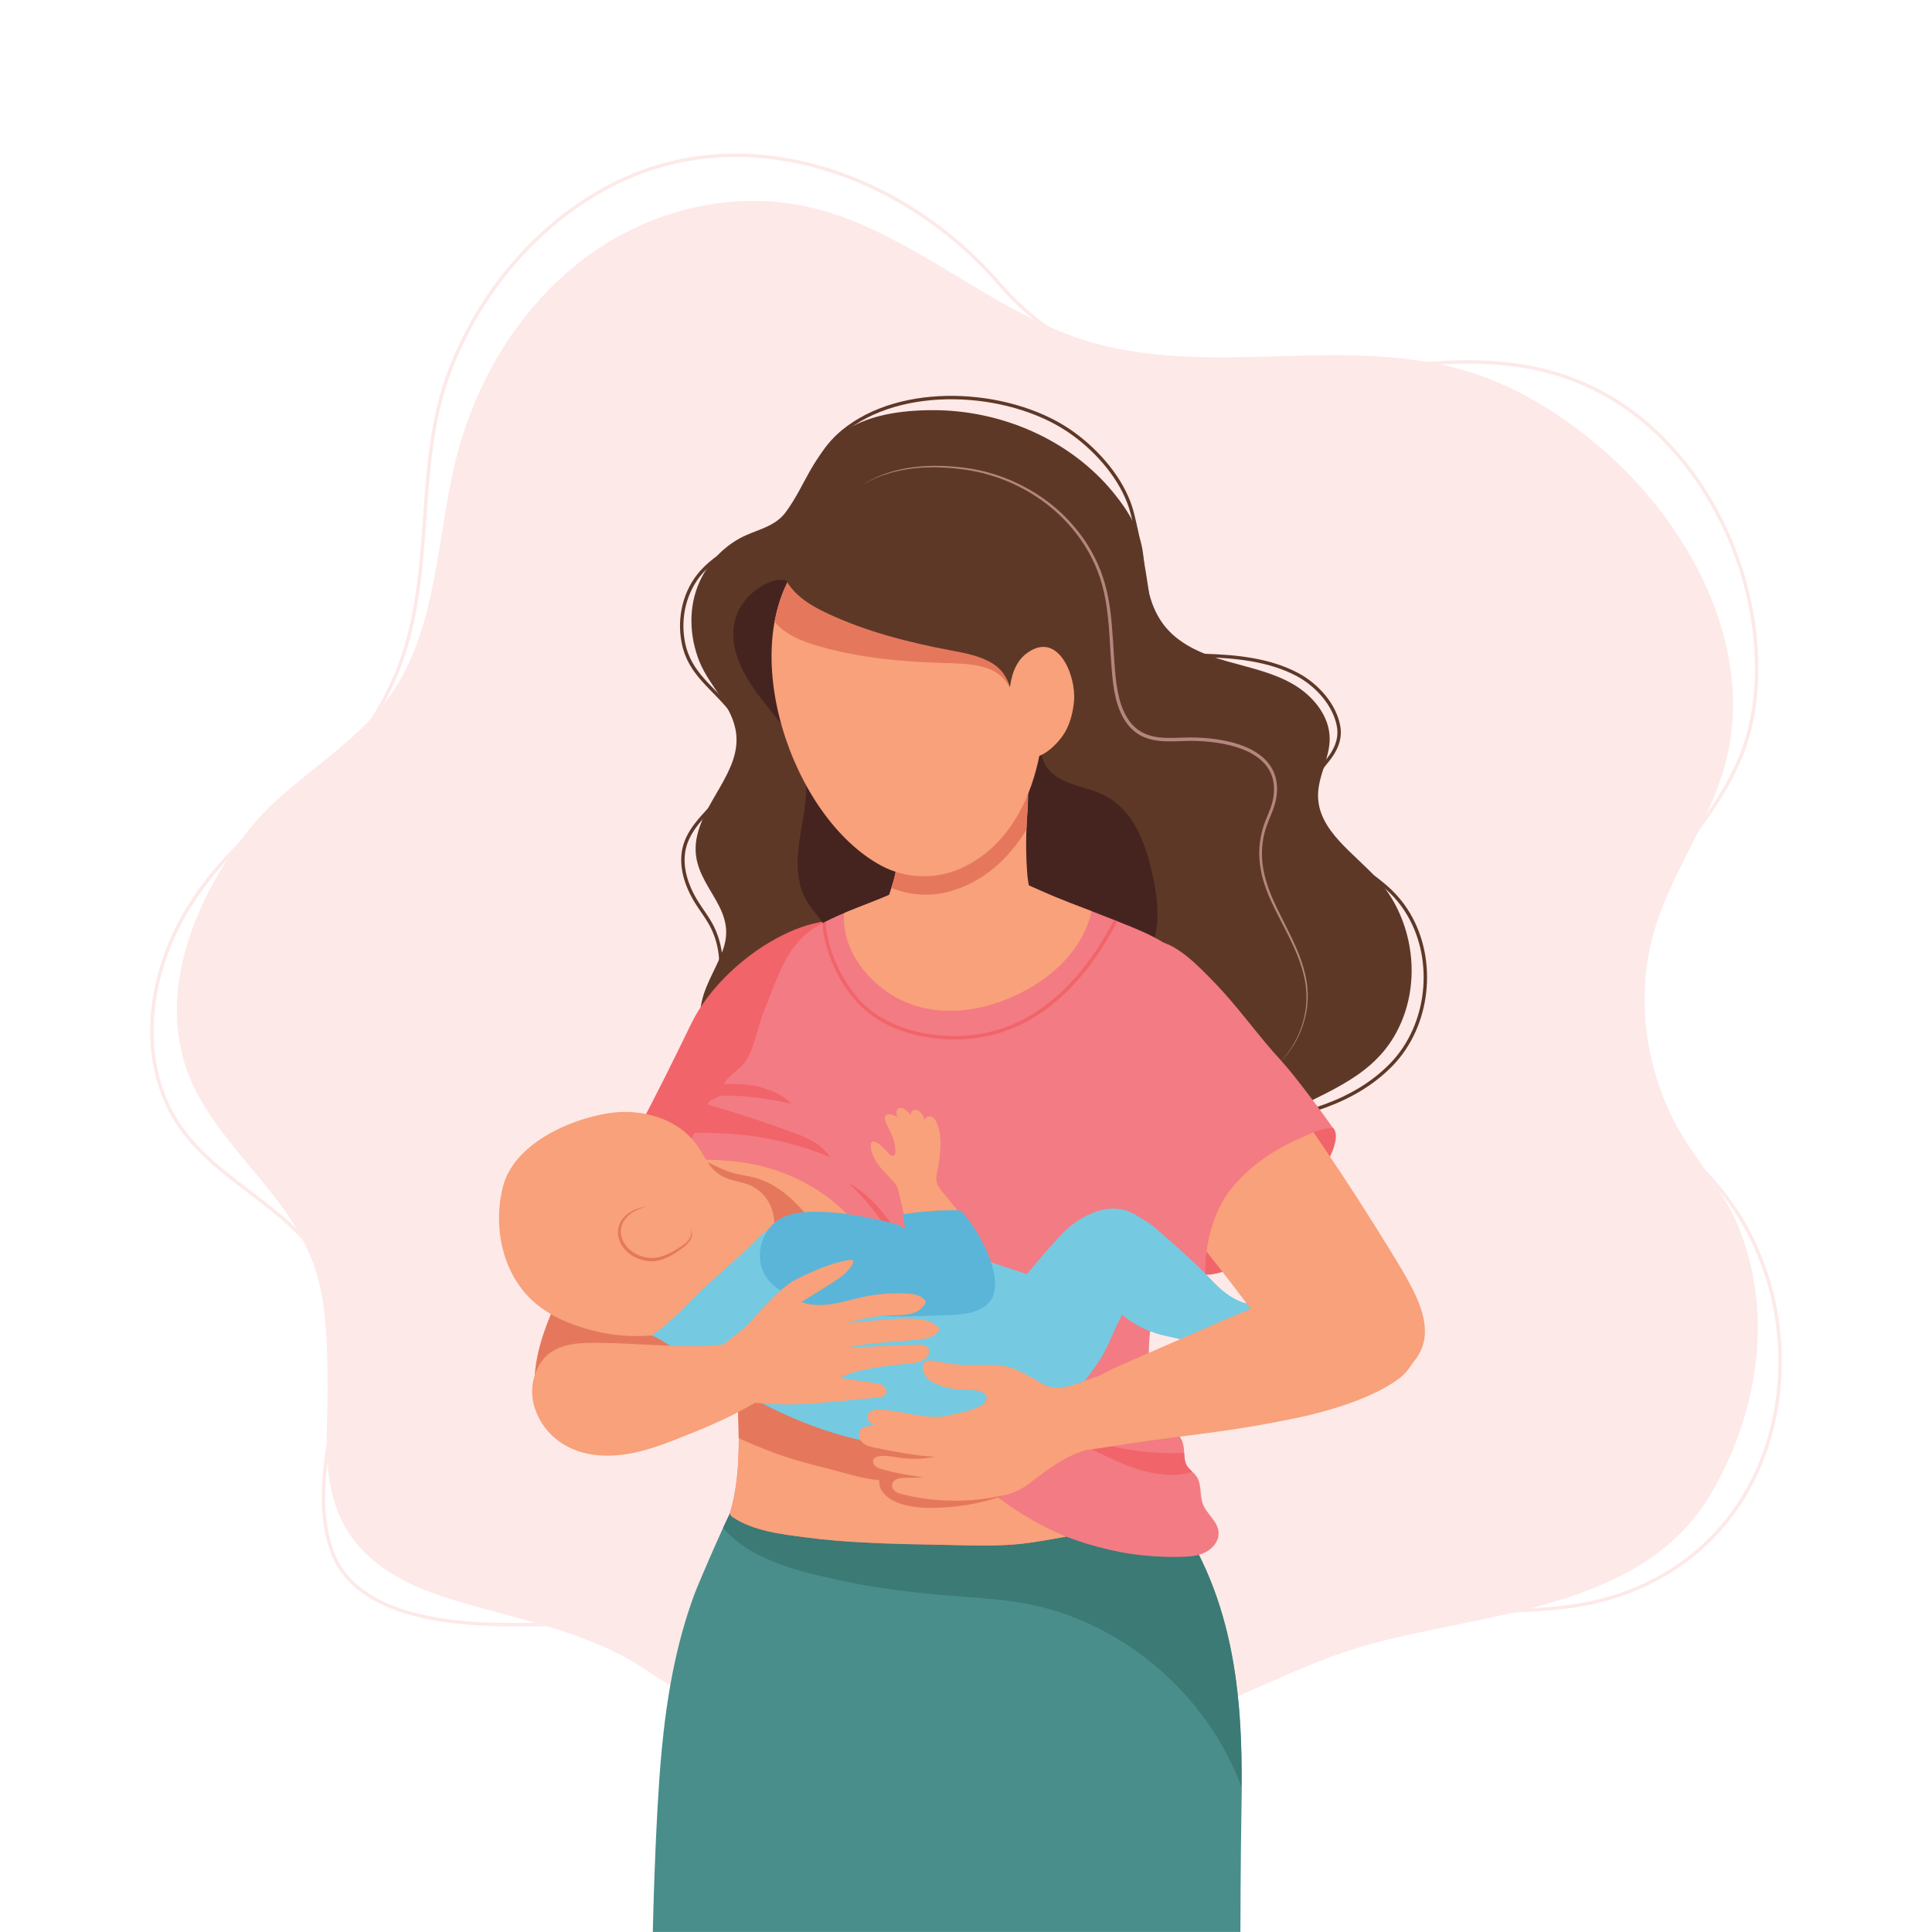 <?xml version="1.0" encoding="utf-8"?>
<!-- Generator: Adobe Illustrator 22.0.1, SVG Export Plug-In . SVG Version: 6.00 Build 0)  -->
<svg version="1.1" xmlns="http://www.w3.org/2000/svg" xmlns:xlink="http://www.w3.org/1999/xlink" x="0px" y="0px"
	 viewBox="0 0 5669.3 5669.3" style="enable-background:new 0 0 5669.3 5669.3;" xml:space="preserve">
<style type="text/css">
	.st0{fill:#FFFFFF;}
	.st1{fill:none;stroke:#FDE9E8;stroke-width:10;stroke-miterlimit:10;}
	.st2{fill:#FDE9E8;}
	.st3{fill:#498E8B;}
	.st4{fill:none;stroke:#5E3827;stroke-width:10;stroke-miterlimit:10;}
	.st5{fill:#5E3827;}
	.st6{fill:#E5785C;}
	.st7{fill:#3B7A75;}
	.st8{fill:#F16469;}
	.st9{fill:#452420;}
	.st10{clip-path:url(#SVGID_2_);fill:#F8A17A;}
	.st11{clip-path:url(#SVGID_2_);fill:none;stroke:#F16469;stroke-width:10;stroke-miterlimit:10;}
	.st12{clip-path:url(#SVGID_2_);fill:#E5785C;}
	.st13{clip-path:url(#SVGID_2_);fill:#F16469;}
	.st14{fill:#B4867D;}
	.st15{fill:#F8A17A;}
	.st16{fill:#75CAE1;}
	.st17{fill:#F37B83;}
	.st18{fill:#5BB5D8;}
	.st19{fill:none;}
</style>
<g id="Layer_1">
</g>
<g id="Layer_2">
	<rect x="0" y="0" class="st0" width="5669.3" height="5669.3"/>
	<g>
		<path class="st1" d="M1978.8,4810.5c-160.2-57.4-335.8-40.9-506.1-43.3c-170.2-2.4-435.8-30.1-499.9-219.1
			c-67.8-200,30.5-407.4,31.3-609.5c0.2-55.3-5.6-111.3-24.7-163.2c-89.2-243.1-388-302-492.7-544.3c-78.2-181-37.8-397.1,65-565.3
			c89.3-146.1,220.2-261,358.6-359.2c126.1-89.4,222.5-233.9,271.9-380.8c92.3-274.3,35.6-574.3,139.1-841.8
			c92.7-239.6,270.2-442.6,491.9-549.8C2200,347,2657.2,513.5,2933,833.6c147.9,171.7,360.5,271.4,576.9,289.1
			c420.3,34.4,858.1-194,1247.5,63.8c198.5,131.4,338.7,364.4,382.4,610.3c24.6,138.5,21.8,292.6-31.7,423.3
			c-52.6,128.7-143.3,233.6-221.3,344.8c-129.5,184.7-200.4,431.6-79.3,639.7c53,91,129.5,165.4,202.1,241.6
			c185.8,195.2,254.6,482.5,190.6,742.7c-72.6,295.4-302.8,489.3-602.5,526.4c-221.8,27.5-467.4-8.4-668.5,108.8"/>
		<path class="st2" d="M691.9,2485.3c-122.5,174.2-217.1,411.3-151.5,630.1c65.4,218.1,274.6,352.6,366,559.8
			c51.7,117.1,53.1,245.9,55,371.6c2.6,164.5-29.6,339.3,81.6,478.4c65.8,82.3,165,130.9,265.4,162.8
			c201.6,64.1,412.8,94.2,591.8,215.3c294.2,199,655.4,268.5,1006,247c177.8-10.9,354.1-44.4,524.4-96.3
			c197.9-60.4,373.7-167.3,572.9-224.5c345.3-99.2,817.4-100.6,1019.4-449.9c136-235.2,183.2-525.9,77.3-782.1
			c-50.3-121.8-146.4-214.9-201.1-334.5c-75.6-165.3-96-353.7-45.5-529.3c2.1-7.2,4.3-14.4,6.6-21.6
			c52.8-164.1,158.9-305.3,202.9-472.4c90.7-345-109.7-709.7-373.1-931.5c-109.4-92.1-231.7-168.8-364.9-212.5
			c-367.3-120.6-775.5,19-1143.9-97.7c-282.7-89.5-514.7-322-802.7-389.3c-221.3-51.7-460.5,3.5-648.5,138.6
			c-188,135.1-324.4,346.5-386.6,579.3c-57.6,215.7-55.8,452.7-158,648.7c-87.4,167.7-249.5,258.1-381,379.8
			C763.6,2392.7,725.8,2437.1,691.9,2485.3z"/>
		<g>
			<path class="st3" d="M1915.6,5669.3c0,0,6.7-326.6,25.7-529c14.8-158.2,41.2-312.8,96.4-462.2c10.1-27.4,116.6-277,126.2-274.4
				c139.9,39.2,285.5,53.6,430.3,64.7c176.6,13.6,353.6,23.2,530.8,23.6c111,0.2,223.7-3.5,329.8-35.5
				c88.4,126.1,139.3,274.5,164.7,425.1c24.3,144.2,26.1,286.2,23.5,429.9c-2.8,155.5-3.1,357.6-3.1,357.6H1915.6z"/>
			<path class="st4" d="M3656.8,3294.2c152.8-13.8,317.8-57.6,427.4-171.6c109.5-114,129.8-303,49.8-439.1
				c-11.5-19.6-25-38-40.4-54.7c-67-73-171.4-111.8-217.1-199.7c-29.6-56.9-31.6-138.1,11.5-188.4c27.4-32,47.9-67.2,39.8-110.5
				c-11.8-63.8-64.8-121.1-120.6-150.8c-81.9-43.6-179.5-53.1-270.8-55.9c-61.8-1.9-124.3-13.3-149.5-77.3
				c-13.6-34.5-15.1-72.1-20.5-108.4c-11.5-77.4-24.6-154.6-43.5-230.5c-21.9-87.5-87.7-167.9-157.9-223
				c-10.1-7.9-20.5-15.4-31.1-22.5c-178.6-118.5-490.1-136.9-661.2,5.1c-58.3,48.4-95.8,117.5-102.6,193.1
				c-4.6,50.5-17,62.5-64,82.2c-85.5,35.7-183.6,64.7-247.4,136c-49.9,55.8-67.8,134.7-53.5,207.4c18.2,92.9,88.1,131.5,142.1,201.3
				c55.1,71.3,26.6,170.3-23.1,238.2c-38.3,52.3-95.7,93.3-114.2,155.4c-17,57.1,3.8,119.3,35.7,169.6
				c12.9,20.4,27.7,39.6,39.5,60.7c35.7,64.2,40.3,144.9,12.2,212.8"/>
			<path class="st5" d="M3771.5,3267.8c-141.1,65.6-317.8,77.1-458.8,4.5c-138.6-71.4-263.4-120.5-423.9-102.3
				c-143.4,16.3-254.8,105.3-392.3,135.1c-109.1,23.6-225.8-13.8-313.1-83.3c-85.2-67.9-148-177.7-123.9-284
				c12.6-55.6,47.2-103.8,64.4-158.2c39.6-125.5-101.9-185.4-80.5-315.5c18.2-110.7,129.3-199,116.9-310.4
				c-9.1-81.6-78.4-138.9-107.9-212.4c-29.7-74.1-32.9-160,0.1-233.5c24.2-54,67.1-100.3,119.1-128.6c46.7-25.4,101.1-31,134.7-77.1
				c59.9-82.2,76.7-166.8,163.5-231c73.5-54.4,176.2-67.2,266.4-67.5c200.5-0.7,403.4,85.8,531.2,242.2
				c45.3,55.4,79.7,113.3,87.4,183.6c8.4,76.8,15.8,154.2,69.1,215.1c44.8,51.1,111.4,77.2,176.7,96
				c65.4,18.8,133.3,32.5,192.3,66.3c59,33.8,109,93.3,109,161.3c0,56.9-34.4,109.6-34.2,166.5c0.3,103.5,106.2,168.6,175.1,245.8
				c96.4,108.2,126.2,271.3,74.3,406.5c-59.7,155.7-190.8,202.1-326.2,271.4C3784.6,3261.6,3778.1,3264.8,3771.5,3267.8z"/>
			<path class="st6" d="M2555.6,3185c28.6-72,45.4-151.9,32.7-226.8c-11.9-69.4-46.1-135.6-99.8-181.1
				c-27.2-23-90.9-15.5-124.5-11.3c-40.4,5-81.7,17.5-110.7,46.5c-29,29-55.1,55.8-77,91.1c-106.3,171.2-213,342.8-316.1,516.6
				c-64.6,108.9-136.5,213.7-192.9,327.4c-41.6,84-85.3,175.2-96.4,269.3c-7.5,63.6,2.9,142.6,56.1,184.7
				c56,44.4,134.4,38.9,198.5,16.9c183.4-62.9,288.2-280.9,388.7-434.3c113.2-172.9,217.5-351.6,312.4-535.2
				C2537,3228.4,2546.9,3207.1,2555.6,3185z"/>
			<path class="st7" d="M3454.8,4456.6c-106.1,32-218.8,35.7-329.8,35.5c-177.2-0.3-354.2-10-530.8-23.6
				c-144.7-11.1-290.3-25.5-430.3-64.7c-3.6-1-21.1,34-42,79.5c82.4,96.2,222.1,127.4,341.1,153.7c111.5,24.6,225.4,37.5,339.1,46.4
				c69.1,5.4,138.4,9.4,206.5,21.9c285.3,52.5,533.7,266.7,634.1,537.9c1.5-121-3.2-242.2-23.3-361.5
				C3594.1,4731.1,3543.2,4582.7,3454.8,4456.6z"/>
			<path class="st8" d="M2155.9,3282.6c27.6-52.4,52.8-104.7,57-114.2c26.7-60,50.5-121.3,74.7-182.3
				c18.7-47.2,37.6-94.4,58.2-140.8c11.7-26.5,26.4-53.3,42.1-77.8c8.2-12.7,39.3-65.1,55.5-66.1c-50.5,3-99.4,19.3-144.8,41.7
				c-109.1,53.7-218.3,152.9-271.4,263.1c-47.9,99.6-97.5,198.4-148.7,296.3c68.8,27.1,135.7,59.2,199.9,95.8
				C2088.5,3404.1,2123.9,3343.3,2155.9,3282.6z"/>
			<path class="st9" d="M3385.9,2585.4c25,124.2,10.9,222.8-93.7,302.8c-83.3,63.7-189.8,97.2-289.9,115.6
				c-167.9,30.9-362.7,17.2-507.6-81.2c-26.3-17.9-52.4-40.7-59.1-71.8c-6-28.3,5.4-57.6,2.3-86.3c-5.3-48.4-49-82.3-72.9-124.8
				c-31.5-56.1-27.1-125.1-16.8-188.6c10.2-63.5,25.4-128.5,12.3-191.5c-16.9-81.8-77.8-145.8-128.9-211.9
				c-51.1-66-96.2-149.1-74.3-229.6c14.5-53.1,61.6-99.6,115.1-114.3c56.4-15.5,118.5,42,161,72.3c57.2,40.8,119.2,75,184.3,101.6
				c90,36.8,185.9,59.2,272.2,104.1c52.2,27.1,109.8,66.6,140.9,118.1c35,58,0.5,125,62.7,173.6c40.2,31.4,94.9,35.5,140.9,57.4
				C3333,2377.5,3366.2,2487.3,3385.9,2585.4z"/>
			<g>
				<defs>
					<path id="SVGID_1_" d="M2536.1,4526.4c79.3,4.2,159.1,5.5,238.1,6.9c76.1,1.4,152,5,227.8-3.7c40.6-4.6,80.6-12.7,126.6-20.4
						c8,2.8,23.5,8.4,30.7,11c20.5,7.2,41.4,13.6,62.4,19.1c20.8,5.5,41.8,10.4,62.9,14.6c21.5,4.2,43.3,7.4,65.1,9.8
						c21.8,2.3,43.8,3.8,65.7,4.5c8.4,0.3,16.9,0.5,25.3,0.6c8.6,0.1,17.3,0,25.9-0.3c24.7-0.7,50.3-2.5,72.5-14.4
						c21.9-11.6,39.2-35,36.6-59.7c-3.3-31.1-34.7-51.5-45.9-80.7c-10.1-26.5-2.9-58.9-19.3-82.1c-8-11.3-20.7-18.7-27.7-30.6
						c-10.6-17.9-5.9-40.8-10.5-61.1c-8.2-35.8-43.7-58.4-60.6-91c-6.9-13.2-10.5-27.8-14.1-42.3c-9.9-39.9-24.4-80.9-26.2-121.8
						c-2-45.6,5.5-92.1,9.9-137.4c20.7-211.5,72.3-419.3,121.1-625.7c0.5-2.1,1-4.2,1.5-6.3c34.4-145.9,52.3-295.1-25.8-394.5
						c-47.8-60.9-137.8-92.7-207.6-120.9c-57.9-23.4-116.9-44.2-174.6-68.1c-56.9-23.6-112.1-51.9-171.1-70
						c-19.2-5.9-38.6-11.2-58.5-14c-74.8-10.5-144.8,21-209.2,55.1c-84.3,44.7-179.9,68-261.8,116.5
						c-88.6,52.5-115.8,155.1-152.4,244.3c-18.8,46-26.9,102.2-51.5,145c-17.8,31.1-58.6,44.7-70,80.2c-3,9.5-3.7,20.5-10.9,27.4
						c-9,8.7-25.5,8-31.9,18.8c-8.2,13.9,8.5,30.3,7.6,46.4c-1.5,26.8-45.3,29.7-55,54.7c-7.6,19.7,9.8,39.3,16.5,59.3
						c10.8,32.7-6.6,75.4-8.7,109.5c-6.4,106.6,36.2,209.3,78,307.6c19,44.6,44,75.5,40.1,124.8c-4.3,53.7,3.8,106.9,6.7,160.9
						c5.6,107,10.1,229.5-19.4,333.8c-1.3,4.5-2.6,9.5-0.5,13.6c1.4,2.7,4,4.6,6.5,6.3c60.2,40.5,143.5,50.1,214.5,59.2
						C2421.5,4518.9,2478.6,4523.4,2536.1,4526.4z"/>
				</defs>
				<use xlink:href="#SVGID_1_"  style="overflow:visible;fill:#F37B83;"/>
				<clipPath id="SVGID_2_">
					<use xlink:href="#SVGID_1_"  style="overflow:visible;"/>
				</clipPath>
				<path class="st10" d="M3116.4,2827.1c39.9-40.4,70.1-88.7,84.6-144c6.3-24,9.1-50.9-3.4-72.4c-11-19.1-31.9-30-52-39.1
					c-178.3-80.2-415.3-69.8-593.5,11.9c-21.2,9.7-42.6,21.2-56.5,39.9c-15,20.2-19.3,46.5-19.3,71.7c0.1,87.3,56.5,167.1,127,215.7
					c93.8,64.6,208.6,68.1,314.4,34.4C2991.3,2921.8,3062.6,2881.6,3116.4,2827.1z"/>
				<path class="st11" d="M2420.1,2652.8c-14.5,94.1,30.5,205,91.2,276.7c74.4,87.8,197.7,119.6,309.9,115.3
					c261.1-10,423.4-243.5,505.3-462.6c4.5-12,8.9-24.1,13.1-36.3"/>
				<path class="st10" d="M2437.7,3520c131.5,102.3,182.4,257.6,221.1,413.8c17.6,70.8,22.2,155.8,57.6,219.2
					c36,64.3,82.2,122.9,135,174.3c105,102.2,236.6,176.6,377.1,217.5c90.6,26.4,188.7,41.7,262.3,100.7
					c30.3,24.3,54.9,55,77.5,86.6c101.6,141.9,169.4,320.6,130.4,490.7c-7.1,31-18.2,62.1-39,86.2c-24,27.7-58.7,43.7-93.6,54.9
					c-93.3,29.9-193,30.5-290.9,30.8c-269.7,1-539.3,2-809,3c-112.5,0.4-227.1,0.5-334.5-32.7s-208.8-105.7-248.4-211
					c-24.5-65.2-23.7-136.7-22.6-206.3c7.1-439.5,14.2-879,21.3-1318.5c0.8-50.8,2.1-103.5,24.7-149
					c44.3-89.2,160.6-80.3,245.6-72.4C2255.6,3417.5,2355.8,3456.3,2437.7,3520z"/>
				<path class="st12" d="M2324.7,3520.5c48.1,44.6,87.3,102.2,130.4,149.5c60.3,66.2,91,151.6,153.7,217
					c18.7,19.5,46.3,24.5,69.6,36.1c66.5,32.9,131.6,69.2,191.8,112.8c77.2,55.8,256.5,190.4,161.9,299.5
					c-25.8,29.7-63.6,46.1-101.1,58.1c-61.1,19.6-125.2,30.1-189.3,31.2c-36.9,0.6-74.6-2-109-15.6c-28-11-56.2-35.5-52.3-65.4
					c-56.6-5.4-106.7-23.2-161.6-36.9c-39.7-9.9-79.2-20-118.2-33.4c-80.3-27.5-158.2-62.3-232.2-103.9
					c-55.4-31.2-109.3-66.6-152.6-113.1c-47.5-51.1-80.6-113.6-113-175.3c-31.5-59.8-63.6-121.8-68.8-189.3
					c-5.9-76.3,26-154,82.7-205.2c56.7-51.2,140.4-104.8,220.1-88.7c38.2,7.7,71.4,31,108.7,42.4c21.4,6.5,43.8,9.1,65.5,14.5
					C2255.8,3466.2,2292.3,3490.4,2324.7,3520.5z"/>
				<path class="st13" d="M2361.2,3368.1c25.4,8.1,50.4,17.4,75,27.8c-36-54.1-103.3-69.4-160.1-90.5
					c-75.4-28-153.6-50.2-230.6-73.7c-9.7-3-19.6-5.9-29.8-5.9c-36.8,0-61.3,36.6-79,68.8c-6.9,12.6-19,38-1.4,48.3
					c12.8,7.5,19.8-4.1,31.7-8.1c39.2-13.2,90.3-10.7,131.1-9.9C2187,3326.8,2276.3,3341,2361.2,3368.1z"/>
				<path class="st13" d="M2322.2,3238.9c-31.8-31.5-75.9-48.2-120.3-54.5c-44.3-6.3-89.4-3.1-134.1,0.1c-6.8,0.5-13.7,1-20.5,1.5
					c8-0.6,36.8,25.4,50.5,27.7c20.6,3.5,44,0.5,65,1.8C2216.4,3218.9,2269.8,3226.7,2322.2,3238.9z"/>
				<path class="st13" d="M2692,3769c36.8,78.3,70.6,158.6,118.8,230.5c48.2,71.8,113,135.8,194.2,165.9
					c-31.4-11.7-85.6-69.2-104.6-96.7c-23.6-34.2-41.5-75.8-63.2-112.1c-54.9-91.9-109.9-183.8-164.8-275.7
					c-48.4-80.9-100.7-165.7-183.8-210.2C2578.4,3552.1,2640.8,3660.2,2692,3769z"/>
				<path class="st13" d="M3366.2,4318.7c-50.6-12-98-34.6-144.9-57c-25.8-12.4-54.2-27.6-62.7-54.9
					c101.8,49.9,218.5,60.7,331.8,56.5c41.5-1.6,60.1,33,17.6,51.9C3465.5,4334.2,3410.2,4329.2,3366.2,4318.7z"/>
			</g>
			<g>
				<g>
					<path class="st14" d="M2521.5,1429.5c22.8-16.3,48-29.1,74.4-38.7c26.4-9.5,53.9-15.8,81.8-19.5c27.8-3.7,56-4.9,84.1-4.1
						c14,0.4,28.1,1.2,42,2.5c14,1.3,27.9,2.9,41.8,5.1c1.7,0.3,3.5,0.5,5.2,0.8l5.2,1l10.4,1.9c3.4,0.7,6.9,1.5,10.3,2.2
						c3.4,0.8,6.9,1.4,10.3,2.4c6.8,1.8,13.7,3.4,20.4,5.5l10.1,3l10,3.3c6.7,2.1,13.3,4.7,19.9,7.1c3.3,1.2,6.6,2.6,9.8,3.9l9.8,4
						c12.9,5.7,25.7,11.6,38.1,18.2c24.9,13.1,48.8,28.2,71.2,45.4l8.4,6.5c2.8,2.2,5.4,4.5,8.2,6.7l4.1,3.4l2,1.7l2,1.8l7.9,7
						c1.3,1.2,2.7,2.3,3.9,3.5l3.8,3.7l7.6,7.3c2.5,2.5,4.9,5,7.4,7.6c2.4,2.5,5,5,7.3,7.7c19.1,20.7,36.6,43.1,51.7,67
						c15.1,23.9,27.9,49.2,38.3,75.6c10.4,26.3,17.8,53.8,23.1,81.5c5.4,27.7,8.7,55.7,11,83.7c2.4,28,3.9,56,5.6,83.9
						c1.7,27.9,3.9,55.8,7.4,83.3c1.9,13.7,4.3,27.4,7.6,40.7c3.3,13.4,7.5,26.5,13,39c5.5,12.5,12.2,24.4,20.6,34.9
						c8.4,10.5,18.5,19.6,29.9,26.5c11.4,7,24.3,11.5,37.5,14.4c1.6,0.4,3.3,0.6,5,1c1.7,0.3,3.3,0.6,5,0.9c3.4,0.4,6.7,1,10.2,1.3
						l5.1,0.5l5.1,0.3c3.4,0.3,6.9,0.3,10.3,0.4c13.8,0.3,27.7-0.2,41.7-0.7c7-0.2,14-0.5,21.1-0.6c7.1-0.1,14.1,0,21.2,0.2
						c14.1,0.4,28.2,1.3,42.3,2.8c14.1,1.5,28.1,3.6,42,6.4c13.9,2.8,27.7,6.3,41.2,10.8c13.5,4.5,26.7,9.9,39.4,16.7
						c12.6,6.8,24.6,15,35.2,24.9c10.6,9.9,19.6,21.6,26,34.8c6.5,13.1,10.2,27.4,11.5,41.9c0.6,7.2,0.7,14.5,0.2,21.6
						c-0.2,3.6-0.6,7.2-1,10.7c-0.5,3.6-1,7.1-1.7,10.6c-2.8,14.2-7.6,27.7-12.8,40.8c-5.2,13.1-10.8,25.9-15.3,38.9
						c-1.1,3.3-2.2,6.5-3.1,9.9l-2.8,10c-0.8,3.3-1.5,6.7-2.2,10.1c-0.4,1.7-0.8,3.4-1.1,5.1l-0.8,5.1l-0.8,5.1
						c-0.3,1.7-0.6,3.4-0.7,5.1l-1,10.3c-0.2,1.7-0.3,3.4-0.3,5.2l-0.2,5.2l-0.2,5.2c0,1.7,0,3.4,0.1,5.2
						c-0.1,13.8,1.4,27.6,3.6,41.2l0.9,5.1c0.3,1.7,0.6,3.4,1,5.1l2.2,10.1c0.3,1.7,0.8,3.4,1.3,5l1.3,5c0.4,1.7,0.9,3.4,1.3,5
						l1.5,5l1.5,5c0.5,1.7,1,3.3,1.6,5l3.4,9.8c1.1,3.3,2.4,6.5,3.7,9.8l1.9,4.9l2,4.8c1.3,3.2,2.6,6.4,4,9.6l4.3,9.5
						c2.9,6.3,5.9,12.7,8.9,19c12.1,25.2,25,50,37.3,75.2c12.3,25.2,24,50.8,33.2,77.4c9.3,26.6,16,54.2,18.4,82.3
						c1.2,14,1.3,28.2,0.2,42.2c-1,14.1-3.3,28-6.6,41.7c-3.3,13.7-7.6,27.1-12.8,40.1c-1.4,3.2-2.7,6.5-4.1,9.7l-4.5,9.5l-4.8,9.4
						c-1.7,3.1-3.5,6.1-5.2,9.2c-14.3,24.2-32.1,46.2-52.8,65.1c40.7-38.5,69.4-89.2,81.5-143.6c3-13.6,5.1-27.4,5.9-41.3
						c0.9-13.9,0.6-27.8-0.8-41.7c-2.7-27.7-9.7-54.8-19.2-81c-9.5-26.2-21.3-51.5-33.8-76.5c-12.5-25-25.7-49.7-38.1-74.9
						c-3.1-6.3-6.2-12.6-9.1-19l-4.4-9.6c-1.4-3.2-2.8-6.5-4.2-9.7l-2.1-4.9l-1.9-4.9c-1.3-3.3-2.6-6.6-3.8-9.9l-3.5-10
						c-0.6-1.7-1.1-3.3-1.7-5l-1.6-5.1l-1.6-5.1c-0.5-1.7-0.9-3.4-1.4-5.1l-1.4-5.1c-0.4-1.7-1-3.4-1.3-5.1l-2.3-10.4
						c-0.4-1.7-0.7-3.5-1-5.2l-0.9-5.2c-2.3-14-3.9-28.1-4-42.4c0-1.8-0.1-3.6-0.1-5.3l0.2-5.3l0.2-5.3c0.1-1.8,0.1-3.6,0.3-5.3
						l1-10.6c0.1-1.8,0.4-3.5,0.7-5.3l0.8-5.3l0.8-5.3c0.3-1.7,0.7-3.5,1.1-5.2c0.7-3.5,1.4-7,2.2-10.4l2.8-10.3
						c0.9-3.4,2-6.8,3.1-10.2c4.5-13.5,10.2-26.4,15.3-39.4c5.1-12.9,9.7-25.9,12.2-39.3c0.7-3.3,1.1-6.7,1.6-10.1
						c0.3-3.4,0.7-6.8,0.9-10.2c0.4-6.8,0.3-13.6-0.3-20.3c-1.3-13.4-4.8-26.6-10.8-38.6c-6-12-14.3-22.8-24.2-32
						c-9.9-9.2-21.2-16.9-33.3-23.4c-12.1-6.5-24.8-11.7-37.9-16c-13.1-4.3-26.5-7.7-40-10.4c-27.1-5.4-54.9-8.1-82.6-8.9
						c-6.9-0.2-13.9-0.2-20.8-0.1c-6.9,0.1-13.9,0.3-20.9,0.6c-14,0.5-28.1,1-42.3,0.7c-3.6-0.1-7.1-0.2-10.7-0.4l-5.3-0.3l-5.3-0.5
						c-3.6-0.3-7.1-0.8-10.7-1.3c-1.8-0.2-3.5-0.6-5.3-0.9c-1.8-0.3-3.6-0.6-5.3-1c-3.5-0.8-7.1-1.6-10.5-2.7
						c-1.7-0.5-3.5-1-5.2-1.6l-5.1-1.8c-1.7-0.6-3.4-1.3-5.1-2.1c-1.7-0.7-3.4-1.4-5-2.2l-4.9-2.5l-2.4-1.3l-2.3-1.4
						c-12.5-7.6-23.5-17.5-32.5-28.9c-9.1-11.4-16.2-24-21.9-37.2c-5.7-13.2-10.1-26.8-13.5-40.6c-3.4-13.8-5.9-27.8-7.7-41.8
						c-7-56-8.2-112.1-12.7-167.7c-2.2-27.8-5.4-55.5-10.5-82.8c-5.2-27.3-12.3-54.2-22.3-80c-10-25.8-22.6-50.7-37.2-74.3
						c-14.7-23.5-31.7-45.6-50.4-66.1c-2.3-2.6-4.7-5.1-7.1-7.6c-2.4-2.5-4.8-5-7.2-7.5l-7.5-7.2l-3.7-3.6c-1.2-1.2-2.6-2.3-3.8-3.5
						l-7.7-7l-1.9-1.7l-2-1.7l-4-3.4c-2.7-2.2-5.3-4.5-8-6.7l-8.2-6.4c-21.9-17.1-45.4-32.1-69.9-45.4
						c-12.2-6.7-24.8-12.6-37.5-18.4l-9.6-4c-3.2-1.3-6.4-2.7-9.7-3.9c-6.5-2.4-13-5-19.6-7.2c-26.3-9-53.4-16.1-80.9-20.6
						c-13.7-2.3-27.6-4.1-41.5-5.6c-13.9-1.4-27.8-2.4-41.8-3c-27.9-1.1-55.9-0.3-83.6,3c-27.7,3.3-55.2,9.1-81.6,18.2
						C2570,1401.2,2544.6,1413.6,2521.5,1429.5z"/>
				</g>
			</g>
			<path class="st15" d="M2914.1,2839.2c53-18.5,96.7-54.5,113.1-111.6c14.9-51.8-8.6-110.1-12.7-162.4c-4-50.1-4.5-100.5-1.5-150.7
				c2.8-46.4,6.9-94.7,0.3-141c-3.7-26.4-17-21.9-41.6-32.4c-24.5-10.5-52.1-10.6-78.7-10.5c-54.6,0.1-196.9-4.2-230.7,48
				c-15.5,24-16.7,54.1-17.4,82.6c-0.9,34.5-6.5,79.1-11.7,127.1c-2.3,21.4-0.9,42.7-3.9,64c-3.4,23.8-11.7,46.6-18.9,69.4
				c-27.5,86.2-1.7,168.2,83.8,207.6C2755.5,2857.6,2843.1,2863.9,2914.1,2839.2z"/>
			<path class="st6" d="M3013,2273.5c-3.7-26.4-17-21.9-41.6-32.4c-24.5-10.5-52.1-10.6-78.7-10.5c-54.6,0.1-196.9-4.2-230.7,48
				c-15.5,24-16.7,54.1-17.4,82.6c-0.9,34.4-6.5,79.1-11.7,127.1c-2.3,21.4-0.9,42.7-3.9,64c-2.6,18.1-8,35.7-13.6,53.1
				c52.9,21.4,112.7,26.2,167.9,11.4c99.5-26.7,174.8-94.1,228.5-181.8c0.3-6.8,0.5-13.6,0.9-20.5
				C3015.5,2368.1,3019.5,2319.7,3013,2273.5z"/>
			<path class="st15" d="M3053.4,1905.2c-12.9-78.4-35.5-151.1-65.5-209.7c-129.4-252.8-472.5-266-642.4-42.8
				c-189.5,248.9-23.1,745.7,240.6,887.6c70.5,38,158.7,41.2,231.8,8.6C3039.2,2450.3,3093.7,2150,3053.4,1905.2z"/>
			<path class="st6" d="M2987.9,1695.5c-129.4-252.8-472.5-266-642.4-42.8c-37.5,49.3-60.9,108.4-72.5,172.5
				c5.6,6.2,11.7,12.3,18.7,18.3c32.5,27.5,73.8,42.3,114.7,53.8c119.7,33.9,244.7,45.1,369,48.5c9.2,0.3,18.4,0.5,27.6,0.8
				c34.3,1.3,68.6,4.2,100.3,16.7c89.7,35.4,71.3,147.3,138.8,184.4c6.1,3.4,12,5.2,17.8,6.3c9.6-82.9,6.7-168.9-6.5-249
				C3040.5,1826.8,3017.8,1754.1,2987.9,1695.5z"/>
			<path class="st5" d="M2814.1,1913.1c33.6,6.7,67,15.1,96.4,32.5c82.9,49.2,46.9,156.8,107.6,204.2c53.8,42,113.3-34.2,124.4-82.6
				c20.4-89.2,3.6-182.2-13.2-272.1c-9.4-50.2-19-101-41.4-146.8c-24.4-50-63.3-91.9-107-126.3c-126.3-99.3-298.7-134-454.8-99.1
				c-122,27.3-321.8,165.2-200.3,306.8c27.7,32.3,66.1,53.5,104.7,71.5c112.7,52.5,234.3,83.5,356.5,106.8
				C2796,1909.6,2805,1911.3,2814.1,1913.1z"/>
			<path class="st8" d="M3772.8,3596c-57.3,65-96.1,98-183.4,135.2c-18.9,8.1-61.2,13.2-64.1,5.7c-1.7-4.4-4.8-31.3-5.7-35.9
				c-9.4-52.8-1.3-107.9,18.4-157.7s50.6-94.8,86.6-134.5c49-54,111.4-100.7,183.8-110.1c19.1-2.5,38.5-2.3,57.8-2.2
				c14.2,0.1,29.4,0.6,40.9,8.9c37.4,27-16.3,110.9-31.1,139.7C3848,3499.3,3813.2,3550.2,3772.8,3596z"/>
			<path class="st15" d="M3010.7,1918.7c93.5-72.2,147.4,64.5,141,137.8c-2.7,30.3-9.7,60.5-23.9,87.3
				c-19.2,36.1-80.4,100.7-126.1,71.8c-20.7-13.1-26.9-40.1-31.3-64.2C2958.6,2086.6,2947.4,1967.6,3010.7,1918.7z"/>
			<path class="st16" d="M3748.2,3956.6c54.1-39.9,120.6-105.1,68.5-136.6c-19.1-11.6-47.1-9.1-68.2-5.1c-37,7-70.4,18.9-107,4.9
				c-33.7-13-61.9-37.7-86.3-63.6c-64.2-68.1-126.7-132.8-207.4-182.1c-16.6-10.1-33.8-20-52.7-24.6
				c-63.8-15.6-139.6,28.7-181.5,74.2c-51.5,55.8-100.7,113.9-146.6,174.4c-40.6,53.5-84.9,114.3-105.4,178.9
				c-16.8,52.8-18.6,131.9,34.1,165.7c57,36.4,142.6,25.1,197.7-8.6c54-33,93.6-84.7,129-136.1c30.6-44.4,43.9-93.8,70.7-139.7
				c33.4,27.7,72.9,48,114.9,58.9c43.7,11.4,94.1,15,123.7,49.1c20.6,23.6,26.8,47.3,59.3,52.5c35,5.6,76.3-16.2,107-30.3
				C3707.7,3984,3727,3972.3,3748.2,3956.6z"/>
			<path class="st15" d="M4076.4,3664.1c-123.3-199.8-254.3-394.8-394.2-583.3c-61.1-82.3-119.4-212.1-211.7-264.1
				c-82.4-46.5-211.7,62.5-250.6,130.1c-40.1,69.6-47.7,157.7-21.3,233.4c11.5,32.9,33.4,51.1,52.1,79c23.5,35,42.6,73.7,65.3,109.4
				c119.4,187.8,271.1,349.3,395.7,531.7c68.1,99.7,172,205.7,305.8,181.9c31.5-5.6,60-21.1,84.6-41.2c31-25.4,61-55.1,73.1-93.3
				c22.7-71.8-22.2-153.9-57.7-215.3C4103.9,3709.4,4090.3,3686.6,4076.4,3664.1z"/>
			<path class="st17" d="M3613.5,3487.5c-0.1,0.2-0.3,0.3-0.4,0.5c-53,65.6-78.2,164.6-76.1,249c-108.7-107.1-193.6-165.3-267-252.6
				c-100.1-119-138.1-307.7-108.6-458.9c17-87.1,50.9-190.3,128.2-233.8c27.4-15.4,64.2-30.8,95.7-30.5
				c62.4,0.5,131.5,73.9,175.1,118.5c71.8,73.4,130.1,158.1,199,232.8c42.7,46.2,132.4,168.3,152.3,198.3
				c-36.1-1.3-63.4,15-96.5,29.3C3738.1,3373.4,3666.4,3422.1,3613.5,3487.5z"/>
			<path class="st15" d="M2207.7,3481.3c-26.7-14.3-56.7-13.6-83.6-27.3c-42.6-21.7-51.3-53.1-77.5-91.4
				c-55.1-80.7-164.2-111.2-260.8-96c-119.6,18.8-279,92.3-310.2,216.5c-29.5,118-1.7,255.6,91.9,338.1
				c47.4,41.7,107.6,66.3,168.7,82.4c157.2,41.4,339.5,7.8,457.3-108.3C2265.8,3724.1,2322.6,3542.8,2207.7,3481.3z"/>
			<path class="st15" d="M2916.6,3743.8c2.1,9,3.5,18,3.9,26.9c0.8,16.3-5.6,31.9-18,42.6c-14.6,12.7-30.9,14.9-49.6,14.3
				c-43.4-1.5-88.9-21-117.7-54c-29.5-33.9-47-79.7-60.2-122.1c-14.8-47.3-23.8-96.1-35.7-144.1c-0.1-0.6-0.3-1.1-0.4-1.7
				c-3-11.7-5.5-24.2-13-33.6c-7.7-9.7-16.9-18.4-25.4-27.4c-21.5-22.8-43.4-48.5-45.3-81c-1.6-27.2,24-8.4,33.5,1.3
				c6,6.1,12,12.3,18.1,18.4c2.9,2.9,7.2,7.8,11.6,8.2c19.3,1.7,3.2-50.9-0.8-59.8c-6.8-15.4-16.6-29.8-20.6-46.2
				c-5.7-23.4,28.5-17.5,36.9-4.5c-3.6-9.3-6.4-21.9,1.8-27.7c13.3-9.4,30.1,9.9,36.5,19.5c-2.1-7.3,4.4-15.1,12-16
				c7.5-1,14.9,3.4,19.6,9.4s7.1,13.3,9.5,20.5c0.5-8.8,12.1-13.4,20.3-9.9c8.1,3.4,12.9,11.8,16.2,20c14.9,37.1,10.4,78.9,5,118.5
				c-2,14.6-7.9,29.8-7.2,44.6c0.9,20.9,17.3,36.7,29.9,51.7c14.8,17.8,29.2,35.9,42.9,54.5c25.1,33.9,50.5,69.4,69.5,107.8
				C2900.2,3695,2910.9,3719.5,2916.6,3743.8z"/>
			<path class="st16" d="M2244.8,3615c34-27.7,70.6-39.6,118-40c68.8-0.5,139.9,5.3,208.2,19.7c81.8,17.3,160.2,50.8,239.3,77.2
				c67.1,22.3,134.4,44,201.4,66.4c61.1,20.4,134.4,35,183.4,79.1c55.2,49.8,39.1,127.3,12.2,187.7
				c-71.8,161.6-273,232.3-437.7,241.9c-272.6,15.9-524.4-105.4-743.7-255.8c-17.3-11.9-33.5-24.8-50.5-36.5
				c-6.2-4.3-59.9-38.4-64-35.7c59-38.2,107.1-96.1,158.6-143.6c52.3-48.2,106.8-93.9,157.4-144.6
				C2233.2,3625,2239,3619.8,2244.8,3615z"/>
			<path class="st18" d="M2246.7,3745c-24.2-38.6-22.1-89,3.3-130.5c36.2-59.1,108.8-60.4,170.2-57.9
				c65.8,2.7,130.6,16.2,194.5,31.5c14.6,3.5,24,7.3,41,17c0.2-14-6.4-27.7-6.2-41.6c49.5-8.6,106.6-12.8,156.8-12
				c3.8,0.1,7.6,0.2,11.1,1.5c4.9,1.9,8.5,6.1,11.8,10.1c32.9,40.4,64.8,95.3,80.2,145.2c9.3,30.2,17.1,71.2,2.1,100.4
				c-29.1,56.5-122.4,49.1-175.3,51.8c-102.3,5.2-207,3.1-307.7-16.9c-57.6-11.5-114.5-34.4-159.5-72.9
				C2260,3763.1,2252.5,3754.4,2246.7,3745z"/>
			<path class="st15" d="M4104.9,4045.6c65-48.5,79.2-150.2,50.5-222.1c-22.1-55.5-71-87.6-129.5-93.2
				c-53.6-5.2-106.4,11.7-156.5,29.5c-50.5,18-97.8,45.3-148.3,62.7c-49.8,17.2-99,37.8-147.4,58.9c-96.7,42.3-193.3,84.6-290,126.9
				c-44.1,19.3-81.5,41.3-121.5,68.6c-32.5,22.2-74.2,52.8-74.4,94.8c-0.1,43,28.6,63,73.1,82.1c10.2,4.3,5.2,5.2,144.4-16.3
				c189.8-29.4,292.9-33,506.5-78.2C3896.3,4141.4,4026.9,4103.8,4104.9,4045.6z"/>
			<path class="st15" d="M3338.2,4129.5c-9.9-45.5-61.1-103.6-111-92c-51.7,12-111.7,53.4-164.8,24.9c-45.9-24.6-80.4-52.3-134.6-56
				c-39-2.7-78.2,1.3-117.1-2.1c-22.7-2-45.2-6.4-67.6-10.5c-12-2.2-26.3-4.5-32.8,8.7c-3.4,6.8-3,15-0.7,22.3
				c10.6,33.6,53.6,43.6,83.7,50c24.3,5.2,49.8,1.2,74.6,6.1c11.4,2.2,24.7,7.3,27,18.7c2.7,13.1-11,23.5-23.2,28.9
				c-26.3,11.6-54.6,17.6-82.8,23.6c-10.6,2.2-21.2,4.5-32,5.1c-57,3-114-17.3-171.2-20.8c-15.7-1-35.8,2-39.7,17.2
				c-3.4,13.6,10,25.8,23.3,30.3c-18-1-40.4,0.6-47.5,17.1c-5.2,12.1,1.5,26.7,12.1,34.5c10.5,7.9,23.9,10.7,36.8,13.3
				c57.1,11.5,114.4,23,172.5,26c-34.2,6.8-69.6,7.8-104.1,2.7c-20.2-2.9-40.7-7.9-60.7-3.9c-5.7,1.1-11.7,3.4-14.7,8.4
				c-3.6,6.2-1,14.5,4.1,19.5s12.2,7.4,19,9.4c40.5,12.2,82.6,18.3,124.4,24.5c-18.3,0.4-36.6,0.7-54.8,1.1
				c-8,0.2-16.3,0.4-23.7,3.4c-7.5,3-14.1,9.4-14.9,17.4c-0.8,7.7,4,15.1,10.3,19.6s14,6.5,21.5,8.4
				c66.5,16.3,135.6,21.8,203.9,16.5c27-2.1,55.8-6.6,82.6-11.7c28.8-5.5,56.8-16.2,80.2-34.1c52-39.8,109.4-84.1,172.6-101.8
				c15-4.2,30-8.4,45-12.6c11.4-3.2,22.8-6.4,34.5-8.4c13.7-2.3,27.6-3,41-6.7C3351.7,4215.1,3346,4165.2,3338.2,4129.5z"/>
			<path class="st15" d="M1825,4268.9c70.6-8.6,138.2-36.8,204.3-63.4c63.4-25.4,127-54,185.7-89c-0.4,0.2-27.3-35.5-29-39.3
				c-5.6-12.5-7.4-29.6-10.1-43c-7.4-37.3-7.9-76-1.2-113.4c-5.6,31.4-133.9,29.4-156.7,29.3c-79.4-0.4-158.6-7.8-238.1-9.1
				c-66.8-1.1-148-6.2-191.5,55.4c-27.3,38.6-33.9,90.9-19.1,135.6c27.2,82.2,99.3,130.2,183.6,138.2
				C1777.4,4272.5,1801.4,4271.8,1825,4268.9z"/>
			<path class="st15" d="M2267.5,4120.4c-18.9-0.9-33.6-3.7-52.5-3.9c-13.6-0.1-40.5,13.3-53.3,8.5c-4.7-1.8-8.6-5.2-12.3-8.6
				c-20.2-18.3-40-38-52.1-62.5c-43.4-87.9,54.5-120.2,101.7-171.7c13.7-15,26.4-30.9,41.1-45.6c32.6-32.6,63.5-67.8,105.9-87.5
				c34.9-16.2,70-32.5,107-43.1c13.6-3.9,27.4-6.9,41.3-9.2c2.5-0.4,5.4-0.7,7.4,0.8c3.5,2.6,2.1,8.1,0,12
				c-13.6,25.1-41.1,43.3-64.7,58c-28.5,17.8-57.1,35.6-85.6,53.3c29.2,10.8,61.5,10.2,92.3,5.2s60.6-14.3,91.1-20.7
				c41.7-8.7,84.6-11.9,127.2-9.5c18.2,1,38,3.9,50.3,17.4c1.9,2.1,3.7,4.7,3.7,7.6c0,2.1-0.9,4.1-2,5.9
				c-8.7,15.4-25.7,24.7-42.9,28.7s-35.2,3.6-52.9,4.1c-44.3,1.3-88.4,8.9-130.6,22.5c31.5-2.8,63-5.7,94.5-8.5
				c36.4-3.3,73.1-6.5,109.5-3.1c22.1,2.1,45.3,7.4,60.9,23.2c1.7,1.7,3.3,3.6,3.5,6c0.2,2.3-1,4.4-2.3,6.3
				c-12.6,18.1-37,22.5-58.9,24.8c-70.5,7.4-141.9,8.6-211.1,23.9c68.7-3,137.4-6.1,206.1-9.1c14.5-0.6,33.4,1.9,36.6,16.1
				c1.1,4.9-0.3,10.1-2.6,14.5c-10.4,19.3-35.8,23.5-57.6,25.4c-69.5,6.3-140.2,13.8-204.4,41.2c35.1,5.2,70.1,10.5,105.2,15.7
				c8.6,1.3,17.4,2.7,24.6,7.6c7.1,4.9,11.9,14.4,8.6,22.4c-4,9.7-16.5,11.9-27,12.7C2471.3,4109.5,2369.6,4125.2,2267.5,4120.4z"/>
			<path class="st19" d="M2802.1,4683.4c69.1,5.4,138.4,9.4,206.5,21.9c313.7,57.8,582.7,310.8,659.5,620.4
				c39.6-94.7,41-200.4,39-303c-3.1-157.4-14.1-318.8-78.2-462.6c-95.5-214.6-301.5-365.8-524.5-439.6
				c-223-73.8-462.9-78.6-697.3-64.8c-91.2,5.3-184.3,13.9-267.7,51.4c-181.8,81.8-125,231.8-30.1,360.4
				c80.1,108.7,228.4,141.8,353.7,169.5C2574.6,4661.6,2688.4,4674.5,2802.1,4683.4z"/>
			<g>
				<g>
					<path class="st6" d="M2026.8,3602.9c1.7,4.1,2.9,8.4,3.4,12.8c0.2,2.2,0.3,4.5,0.2,6.7c0,1.1-0.2,2.3-0.3,3.4
						c-0.2,1.1-0.4,2.2-0.7,3.3c-0.5,2.2-1.3,4.4-2.3,6.5c-0.9,2.1-2.1,4.1-3.4,6c-2.5,3.8-5.6,7.2-8.8,10.4
						c-3.2,3.2-6.7,6-10.2,8.8c-3.5,2.7-7.1,5.4-10.7,7.9c-7.2,5.2-14.7,10-22.5,14.4c-7.8,4.4-15.9,8.3-24.4,11.4
						c-8.5,3.1-17.4,5.4-26.7,6.3l-3.5,0.3c-0.6,0-1.2,0.1-1.7,0.1l-1.7,0l-3.5,0c-1.2,0-2.3-0.1-3.4-0.2l-3.4-0.2l-3.4-0.4
						c-2.3-0.2-4.5-0.7-6.8-1.1c-9-1.7-17.8-4.5-26.2-8.3c-8.3-3.9-16.2-8.8-23.3-14.8c-7-6-13.3-13-18.2-20.9
						c-4.9-7.8-8.6-16.6-10.5-25.7c-0.9-4.6-1.4-9.3-1.4-14c0-4.7,0.6-9.4,1.7-13.9c2.1-9.1,6.2-17.7,11.8-25
						c5.6-7.3,12.5-13.4,20-18.4c7.6-4.9,15.7-8.8,24-11.8c4.2-1.5,8.4-2.8,12.7-3.9c4.3-1.1,8.6-2.1,12.9-2.8
						c-4.2,1.3-8.4,2.7-12.5,4.3c-4.1,1.5-8.1,3.2-12.1,5c-7.9,3.7-15.4,8-22.2,13.2c-6.8,5.2-12.9,11.2-17.6,18.2
						c-2.3,3.5-4.4,7.1-6,10.9c-1.6,3.8-2.8,7.8-3.5,11.8c-1.5,8.1-1.2,16.4,0.7,24.4c1.9,8,5.3,15.6,9.9,22.5
						c4.5,6.9,10.1,13.1,16.5,18.4c6.4,5.3,13.5,9.8,21.1,13.3c7.6,3.6,15.6,6.1,23.9,7.7c2.1,0.4,4.1,0.8,6.2,1l3.1,0.4l3.1,0.3
						c1,0.1,2.1,0.2,3.1,0.2l3.1,0l1.5,0c0.5,0,1,0,1.5-0.1l3.1-0.2c2.1-0.1,4.1-0.5,6.2-0.7c2.1-0.4,4.1-0.7,6.2-1.1
						c4.1-0.9,8.2-2,12.2-3.4c8.1-2.7,16-6.1,23.7-9.9c7.7-3.9,15.2-8.3,22.5-12.9c7.4-4.7,14.7-9.4,21.2-14.9
						c3.3-2.7,6.3-5.7,8.9-9c1.3-1.7,2.5-3.4,3.5-5.2c1-1.8,1.9-3.7,2.6-5.7c0.4-1,0.6-2,0.9-3c0.2-1,0.5-2.1,0.6-3.1
						c0.4-2.1,0.4-4.3,0.4-6.4C2028.7,3611.5,2027.9,3607.1,2026.8,3602.9z"/>
				</g>
			</g>
		</g>
	</g>
</g>
</svg>
